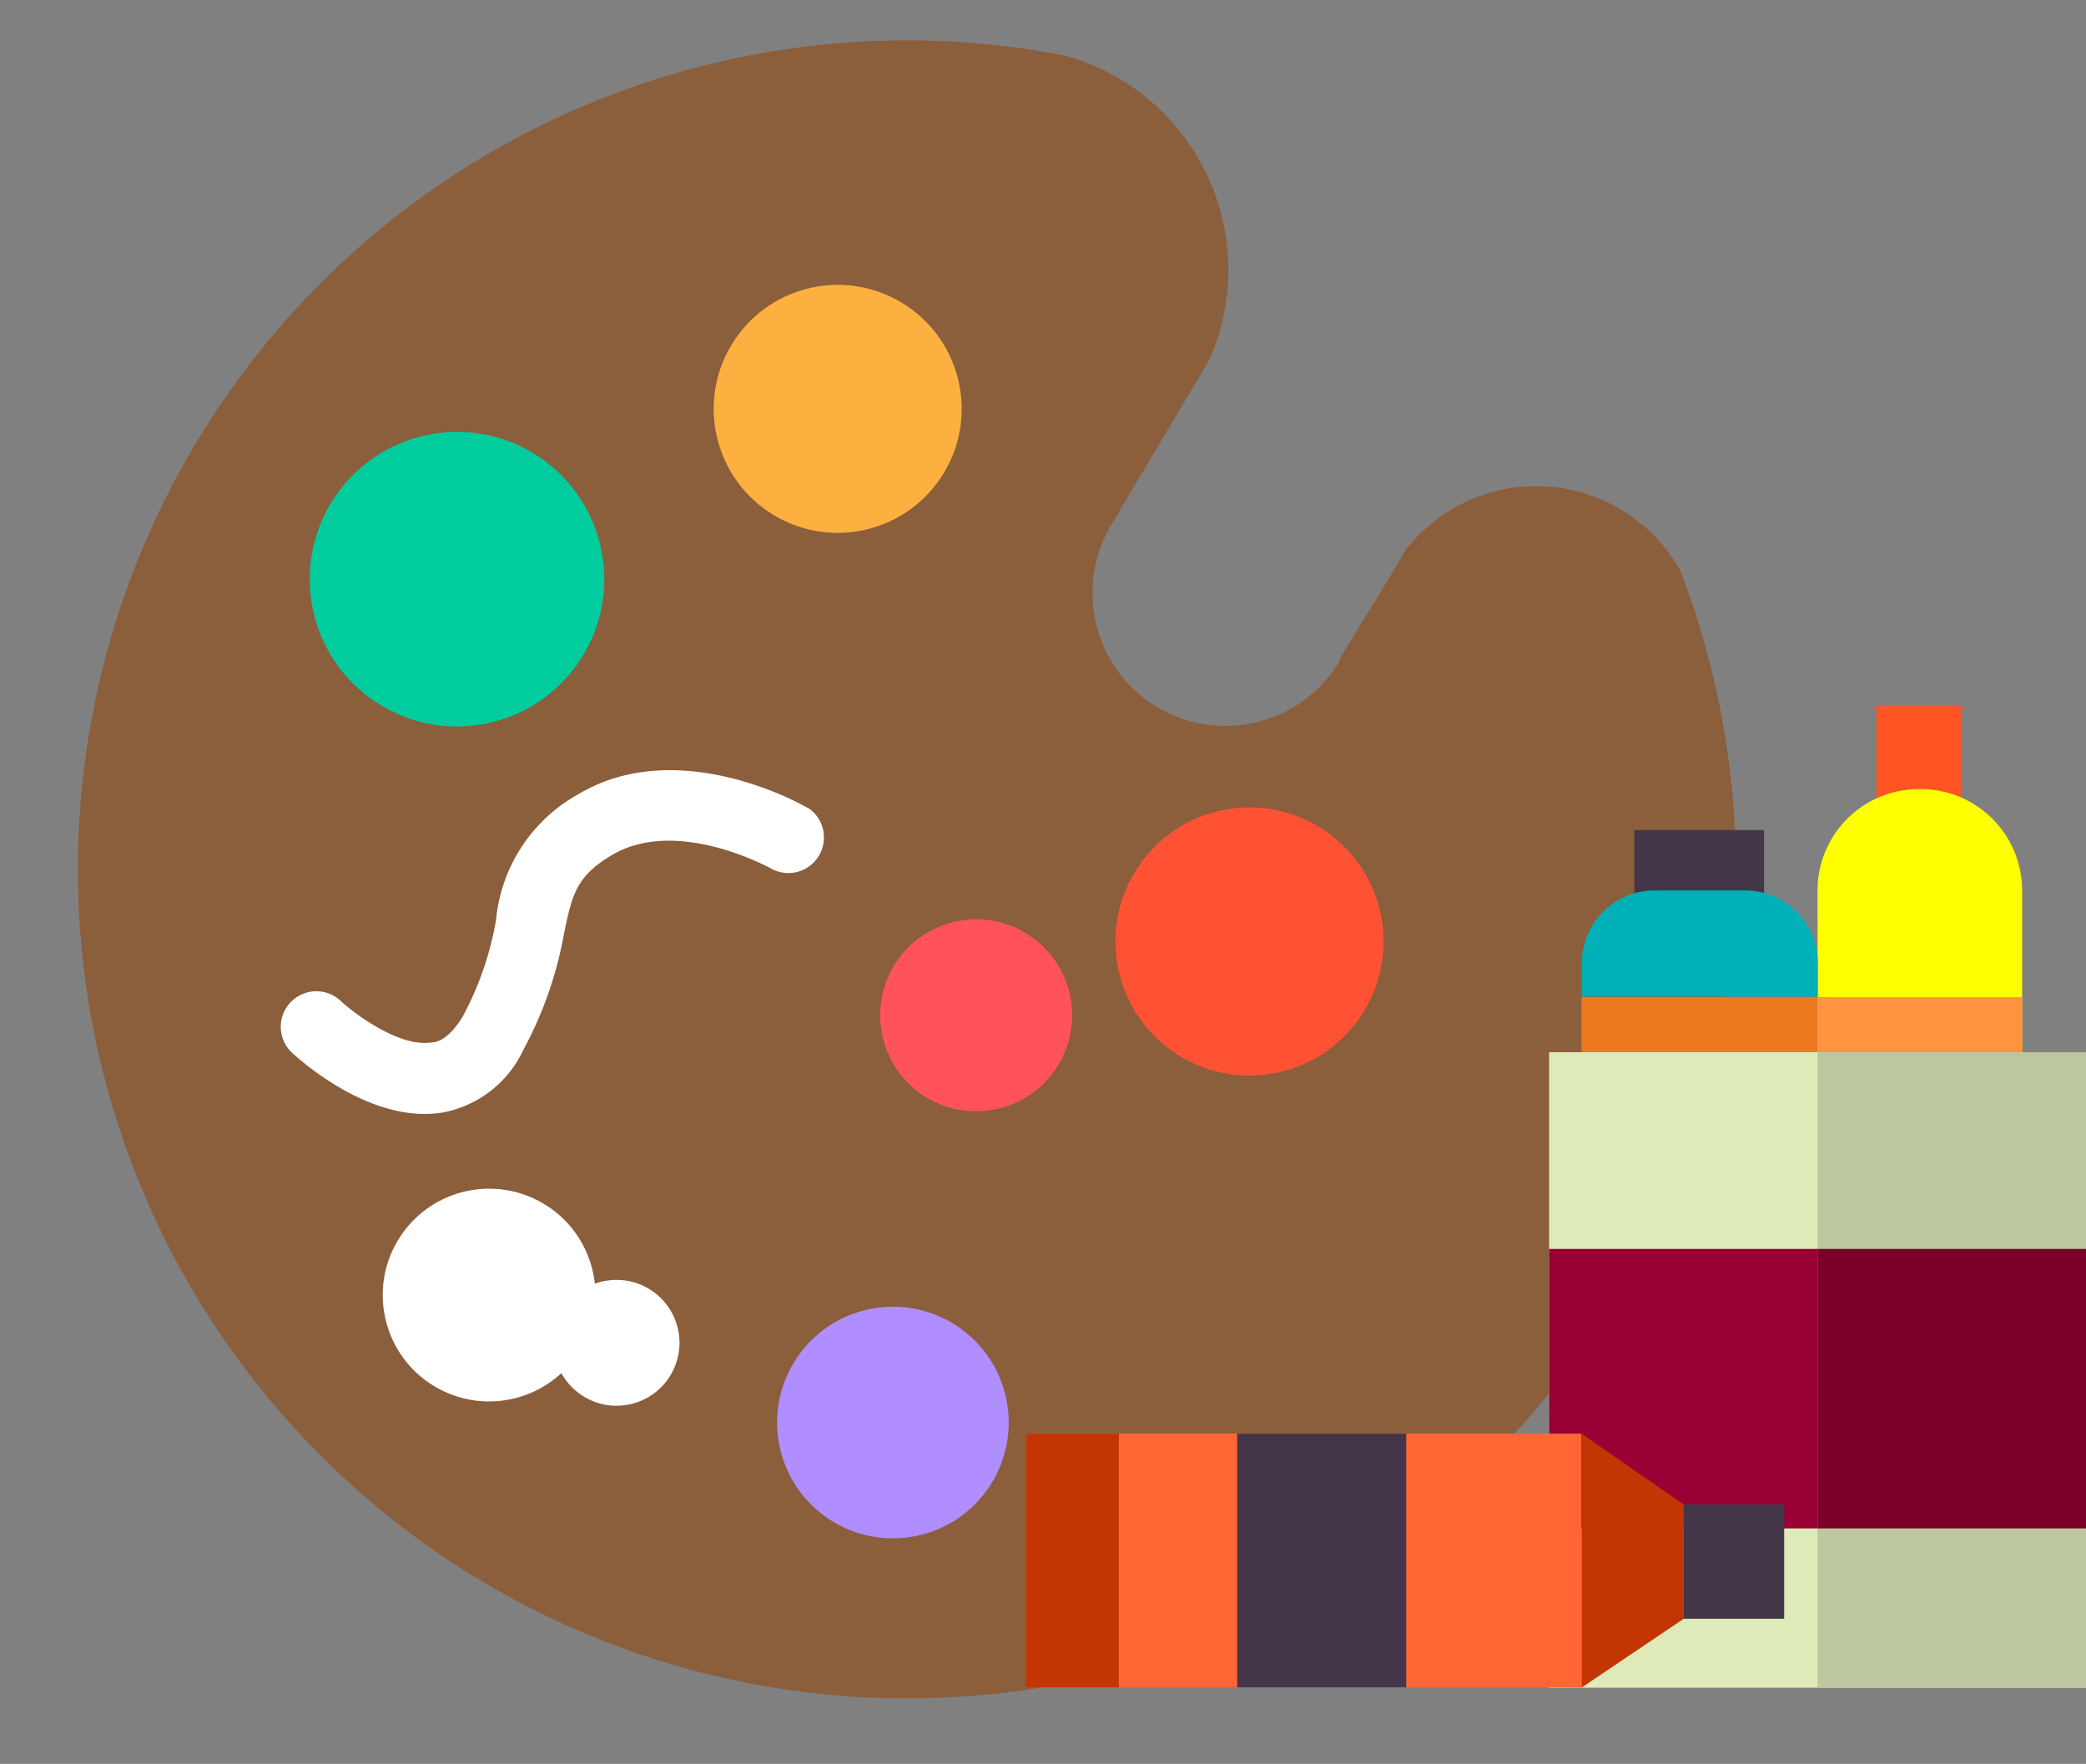 <svg xmlns="http://www.w3.org/2000/svg" viewBox="-2.571 -1.292 66.281 56.043"><rect x="-2.571" y="-1.292" width="66.281" height="56.043" fill="#808080" stroke="none"/><title>Depositphotos_75087729_11</title><g data-name="Layer 2"><g data-name="Layer 1"><path d="M51.43 18.62c-.18-.61-.39-1.21-.62-1.8a5.25 5.25 0 0 0-8.73-.62l-.65 1.1L40 19.63v.07a4.22 4.22 0 0 1-7.27-4.3L35 11.58l.84-1.41a7.06 7.06 0 0 0-4.59-9.7q-.81-.16-1.62-.26a26.34 26.34 0 1 0 21.8 18.41z" fill="#8b5e3c"/><circle cx="24.05" cy="11.7" r="3.94" transform="rotate(-59.39 24.047 11.703)" fill="#fbb040"/><circle cx="11.95" cy="17.11" r="4.68" transform="rotate(-59.38 11.951 17.11)" fill="#00cc9d"/><circle cx="12.97" cy="39.85" r="3.38" transform="rotate(-59.38 12.975 39.853)" fill="#fff"/><circle cx="17.02" cy="41.37" r="2" transform="rotate(-59.37 17.022 41.372)" fill="#fff"/><circle cx="25.8" cy="43.9" r="3.68" transform="rotate(-11.6 25.827 43.901)" fill="#b18eff"/><circle cx="37.13" cy="28.62" r="4.26" transform="rotate(-11.61 37.14 28.62)" fill="#ff5235"/><circle cx="28.44" cy="30.97" r="3.05" transform="rotate(-11.62 28.427 30.943)" fill="#ff525d"/><path d="M22.76 24.2l.38.2A1.13 1.13 0 0 1 22 26.34s-3-1.7-5.1-.48c-1.16.68-1.29 1.26-1.55 2.51a12.25 12.25 0 0 1-1.29 3.69 3.54 3.54 0 0 1-2.59 2c-2.29.36-4.56-1.71-4.81-1.95a1.13 1.13 0 0 1 1.55-1.64c.43.41 1.89 1.52 2.92 1.36.24 0 .6-.17 1-.82a10.09 10.09 0 0 0 1.06-3.07 5.11 5.11 0 0 1 2.62-4c2.66-1.59 5.87-.28 6.95.26z" fill="#fff"/><path fill="#433649" d="M49.36 25.08h4.12v2.5h-4.12z"/><path fill="#ff5524" d="M57.05 21.14h2.69v3.94h-2.69z"/><path d="M61.68 34.64h-6.5V27a3.22 3.22 0 0 1 3.22-3.22h.06A3.22 3.22 0 0 1 61.68 27z" fill="#ff0"/><path fill="#ff9340" d="M55.18 30.39h6.5v4.25h-6.5z"/><path fill="#ed7a21" d="M47.68 30.39h7.5v4.25h-7.5z"/><path fill="#deebb9" d="M46.65 32.14h17.06v20.19H46.65z"/><path fill="#903" d="M46.65 38.39h17.06v8.88H46.65z"/><path fill="#bcc79d" d="M55.18 32.14h8.53v20.19h-8.53z"/><path fill="#7a0029" d="M55.18 38.39h8.53v8.88h-8.53z"/><path d="M52.87 27H50a2.31 2.31 0 0 0-2.31 2.31v1.06h7.5v-1.04A2.31 2.31 0 0 0 52.87 27z" fill="#00b0b9"/><path fill="#f63" d="M30.02 44.26h17.66v8.06H30.02z"/><path fill="#c43504" d="M50.93 50.14l-3.25 2.19v-8.07l3.25 2.25v3.63z"/><path fill="#433649" d="M36.74 44.26h5.37v8.06h-5.37z"/><path fill="#c43504" d="M30.02 44.26h2.96v8.06h-2.96z"/><path fill="#433649" d="M50.93 46.51h3.19v3.63h-3.19z"/></g></g></svg>